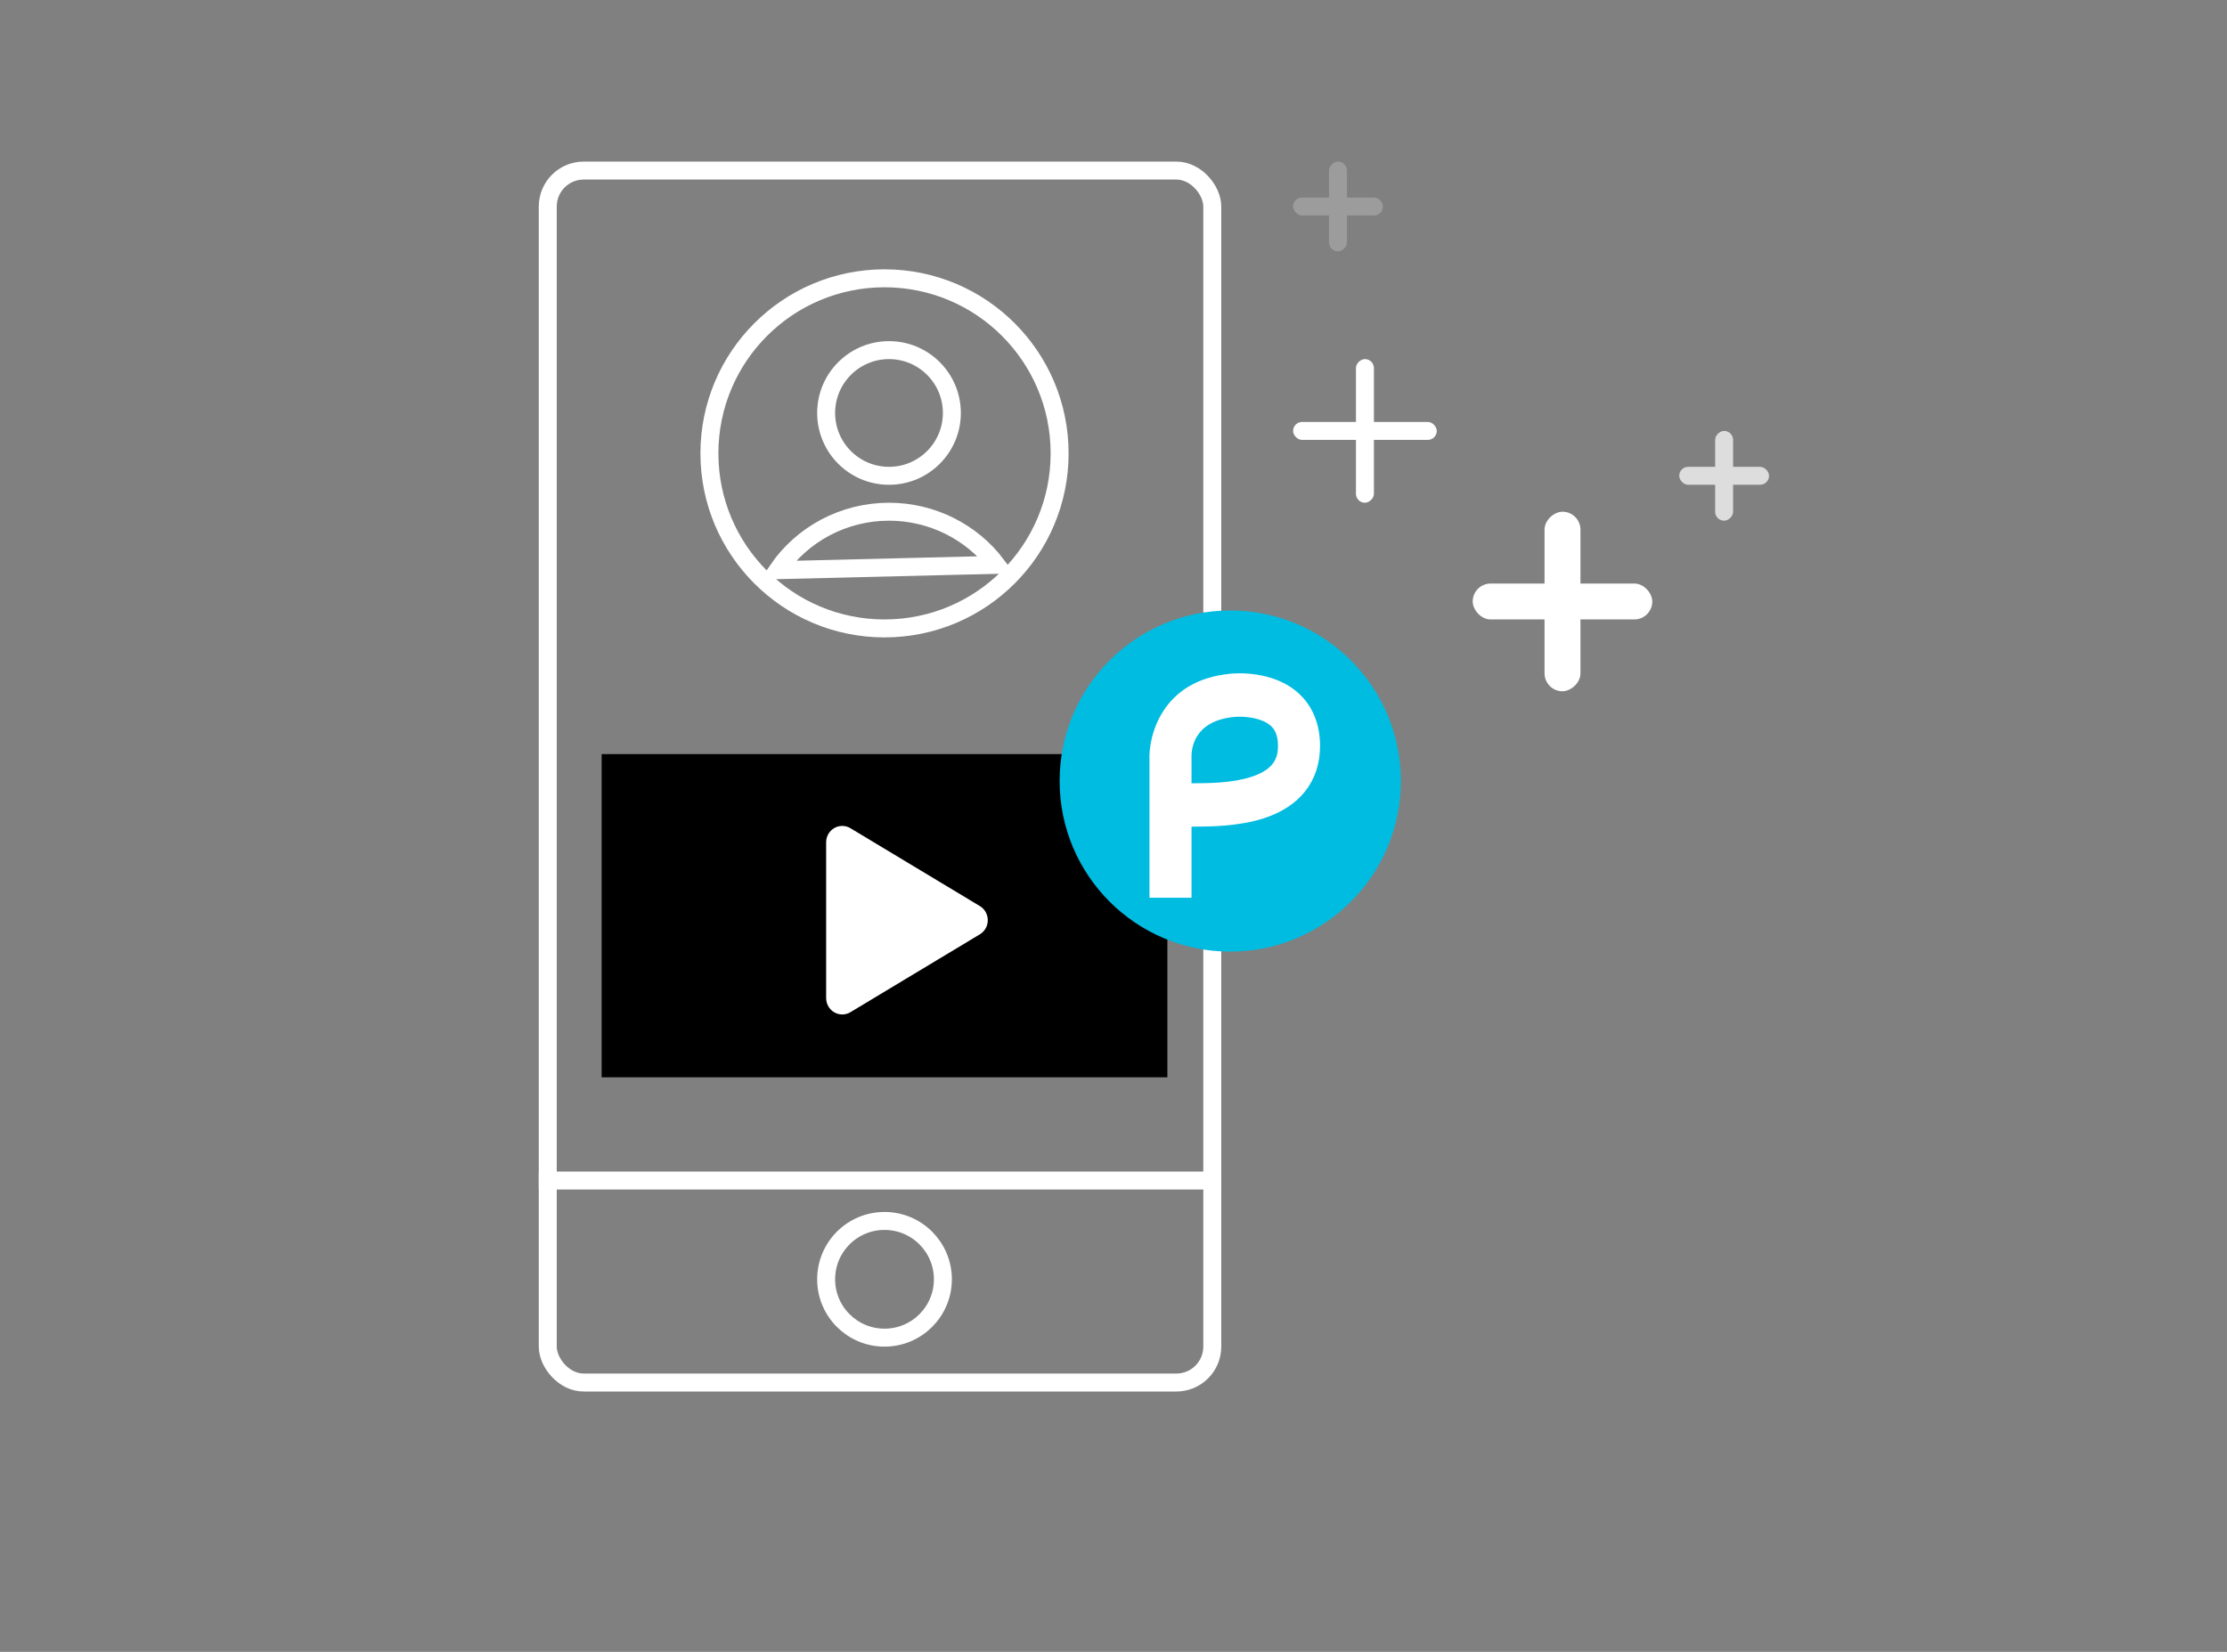 <?xml version="1.0" encoding="UTF-8"?>
<svg width="248px" height="184px" viewBox="0 0 248 184" version="1.1" xmlns="http://www.w3.org/2000/svg" xmlns:xlink="http://www.w3.org/1999/xlink">
    <rect x="0" y="0" width="248" height="184" fill="#808080" stroke="none"/>
    <!-- Generator: Sketch 50.2 (55047) - http://www.bohemiancoding.com/sketch -->
    <title>bouns</title>
    <desc>Created with Sketch.</desc>
    <defs></defs>
    <g id="bouns" stroke="none" stroke-width="1" fill="none" fill-rule="evenodd">
        <g id="Group-10">
            <g>
                <g id="Group-14" transform="translate(60, 18)" stroke="#FFFFFF" stroke-width="2">
                    <rect id="Rectangle-4-Copy-3" x="1" y="1" width="74" height="135" rx="4"></rect>
                    <circle id="Oval-3" cx="38.5" cy="124.5" r="6.5"></circle>
                    <path d="M1,113.5 L75,113.5" id="Line-2" stroke-linecap="square"></path>
                </g>
                <g id="Group-20" transform="translate(79, 31)" stroke="#FFFFFF" stroke-width="2">
                    <circle id="Oval-3-Copy" cx="19.5" cy="19.5" r="19.5"></circle>
                    <circle id="Combined-Shape-Copy-3" cx="20" cy="15" r="7"></circle>
                    <path d="M31.982,31.916 C29.187,28.242 24.791,26 20,26 C14.944,26 10.339,28.498 7.586,32.512 L31.982,31.916 Z" id="Combined-Shape-Copy-4"></path>
                </g>
                <g id="Group-21" transform="translate(164, 57)" fill="#FFFFFF">
                    <rect id="Rectangle-9" x="0" y="8" width="20" height="4" rx="2"></rect>
                    <rect id="Rectangle-9" transform="translate(10, 10) rotate(-270) translate(-10, -10) " x="0" y="8" width="20" height="4" rx="2"></rect>
                </g>
                <g id="Group-21-Copy" opacity="0.221" transform="translate(144, 18)" fill="#FFFFFF">
                    <rect id="Rectangle-9" x="0" y="4" width="10" height="2" rx="1"></rect>
                    <rect id="Rectangle-9" transform="translate(5, 5) rotate(-270) translate(-5, -5) " x="0" y="4" width="10" height="2" rx="1"></rect>
                </g>
                <g id="Group-21-Copy-2" opacity="0.727" transform="translate(187, 48)" fill="#FFFFFF">
                    <rect id="Rectangle-9" x="0" y="4" width="10" height="2" rx="1"></rect>
                    <rect id="Rectangle-9" transform="translate(5, 5) rotate(-270) translate(-5, -5) " x="0" y="4" width="10" height="2" rx="1"></rect>
                </g>
                <g id="Group-21-Copy-3" transform="translate(144, 43)" fill="#FFFFFF">
                    <rect id="Rectangle-9" x="0" y="4" width="16" height="2" rx="1"></rect>
                    <rect id="Rectangle-9" transform="translate(8, 5) rotate(-270) translate(-8, -5) " x="0" y="4" width="16" height="2" rx="1"></rect>
                </g>
                <rect id="Rectangle-10" fill="#000000" x="67" y="84" width="63" height="36"></rect>
                <path d="M109.118,104.073 L94.706,112.746 C93.853,113.259 92.753,112.971 92.249,112.102 C92.086,111.821 92,111.5 92,111.173 L92,93.827 C92,92.818 92.803,92 93.794,92 C94.115,92 94.43,92.088 94.706,92.254 L109.118,100.927 C109.971,101.44 110.254,102.561 109.75,103.429 C109.596,103.695 109.379,103.916 109.118,104.073 Z" id="Triangle" fill="#FFFFFF"></path>
                <g id="icon/紅利" transform="translate(118, 68)">
                    <path d="M38,19 C38,29.494 29.494,38 19,38 C8.506,38 0,29.494 0,19 C0,8.506 8.506,0 19,0 C29.494,0 38,8.506 38,19" id="Fill-1" fill="#00BCE1"></path>
                    <path d="M19.996,11.833 C19.774,11.833 19.597,11.843 19.488,11.855 C14.891,12.278 14.651,15.474 14.686,16.443 L14.689,16.566 L14.689,19.25 C16.521,19.249 19.185,19.233 21.339,18.538 C23.963,17.691 24.317,16.319 24.317,15.089 C24.317,13.748 23.87,13.179 23.535,12.867 C22.599,11.999 20.911,11.833 19.996,11.833 Z M14.689,32 L10.006,32 L10.006,16.629 C9.894,14.121 11.286,7.76 19.035,7.046 C19.482,6.999 23.802,6.614 26.668,9.276 C27.732,10.264 29,12.075 29,15.089 C29,18.983 26.776,21.846 22.738,23.149 C19.902,24.065 16.671,24.081 14.689,24.082 L14.689,32 Z" id="Fill-3" fill="#FFFFFF"></path>
                </g>
                <rect id="Rectangle-4" x="0" y="0" width="248" height="184"></rect>
            </g>
        </g>
    </g>
</svg>